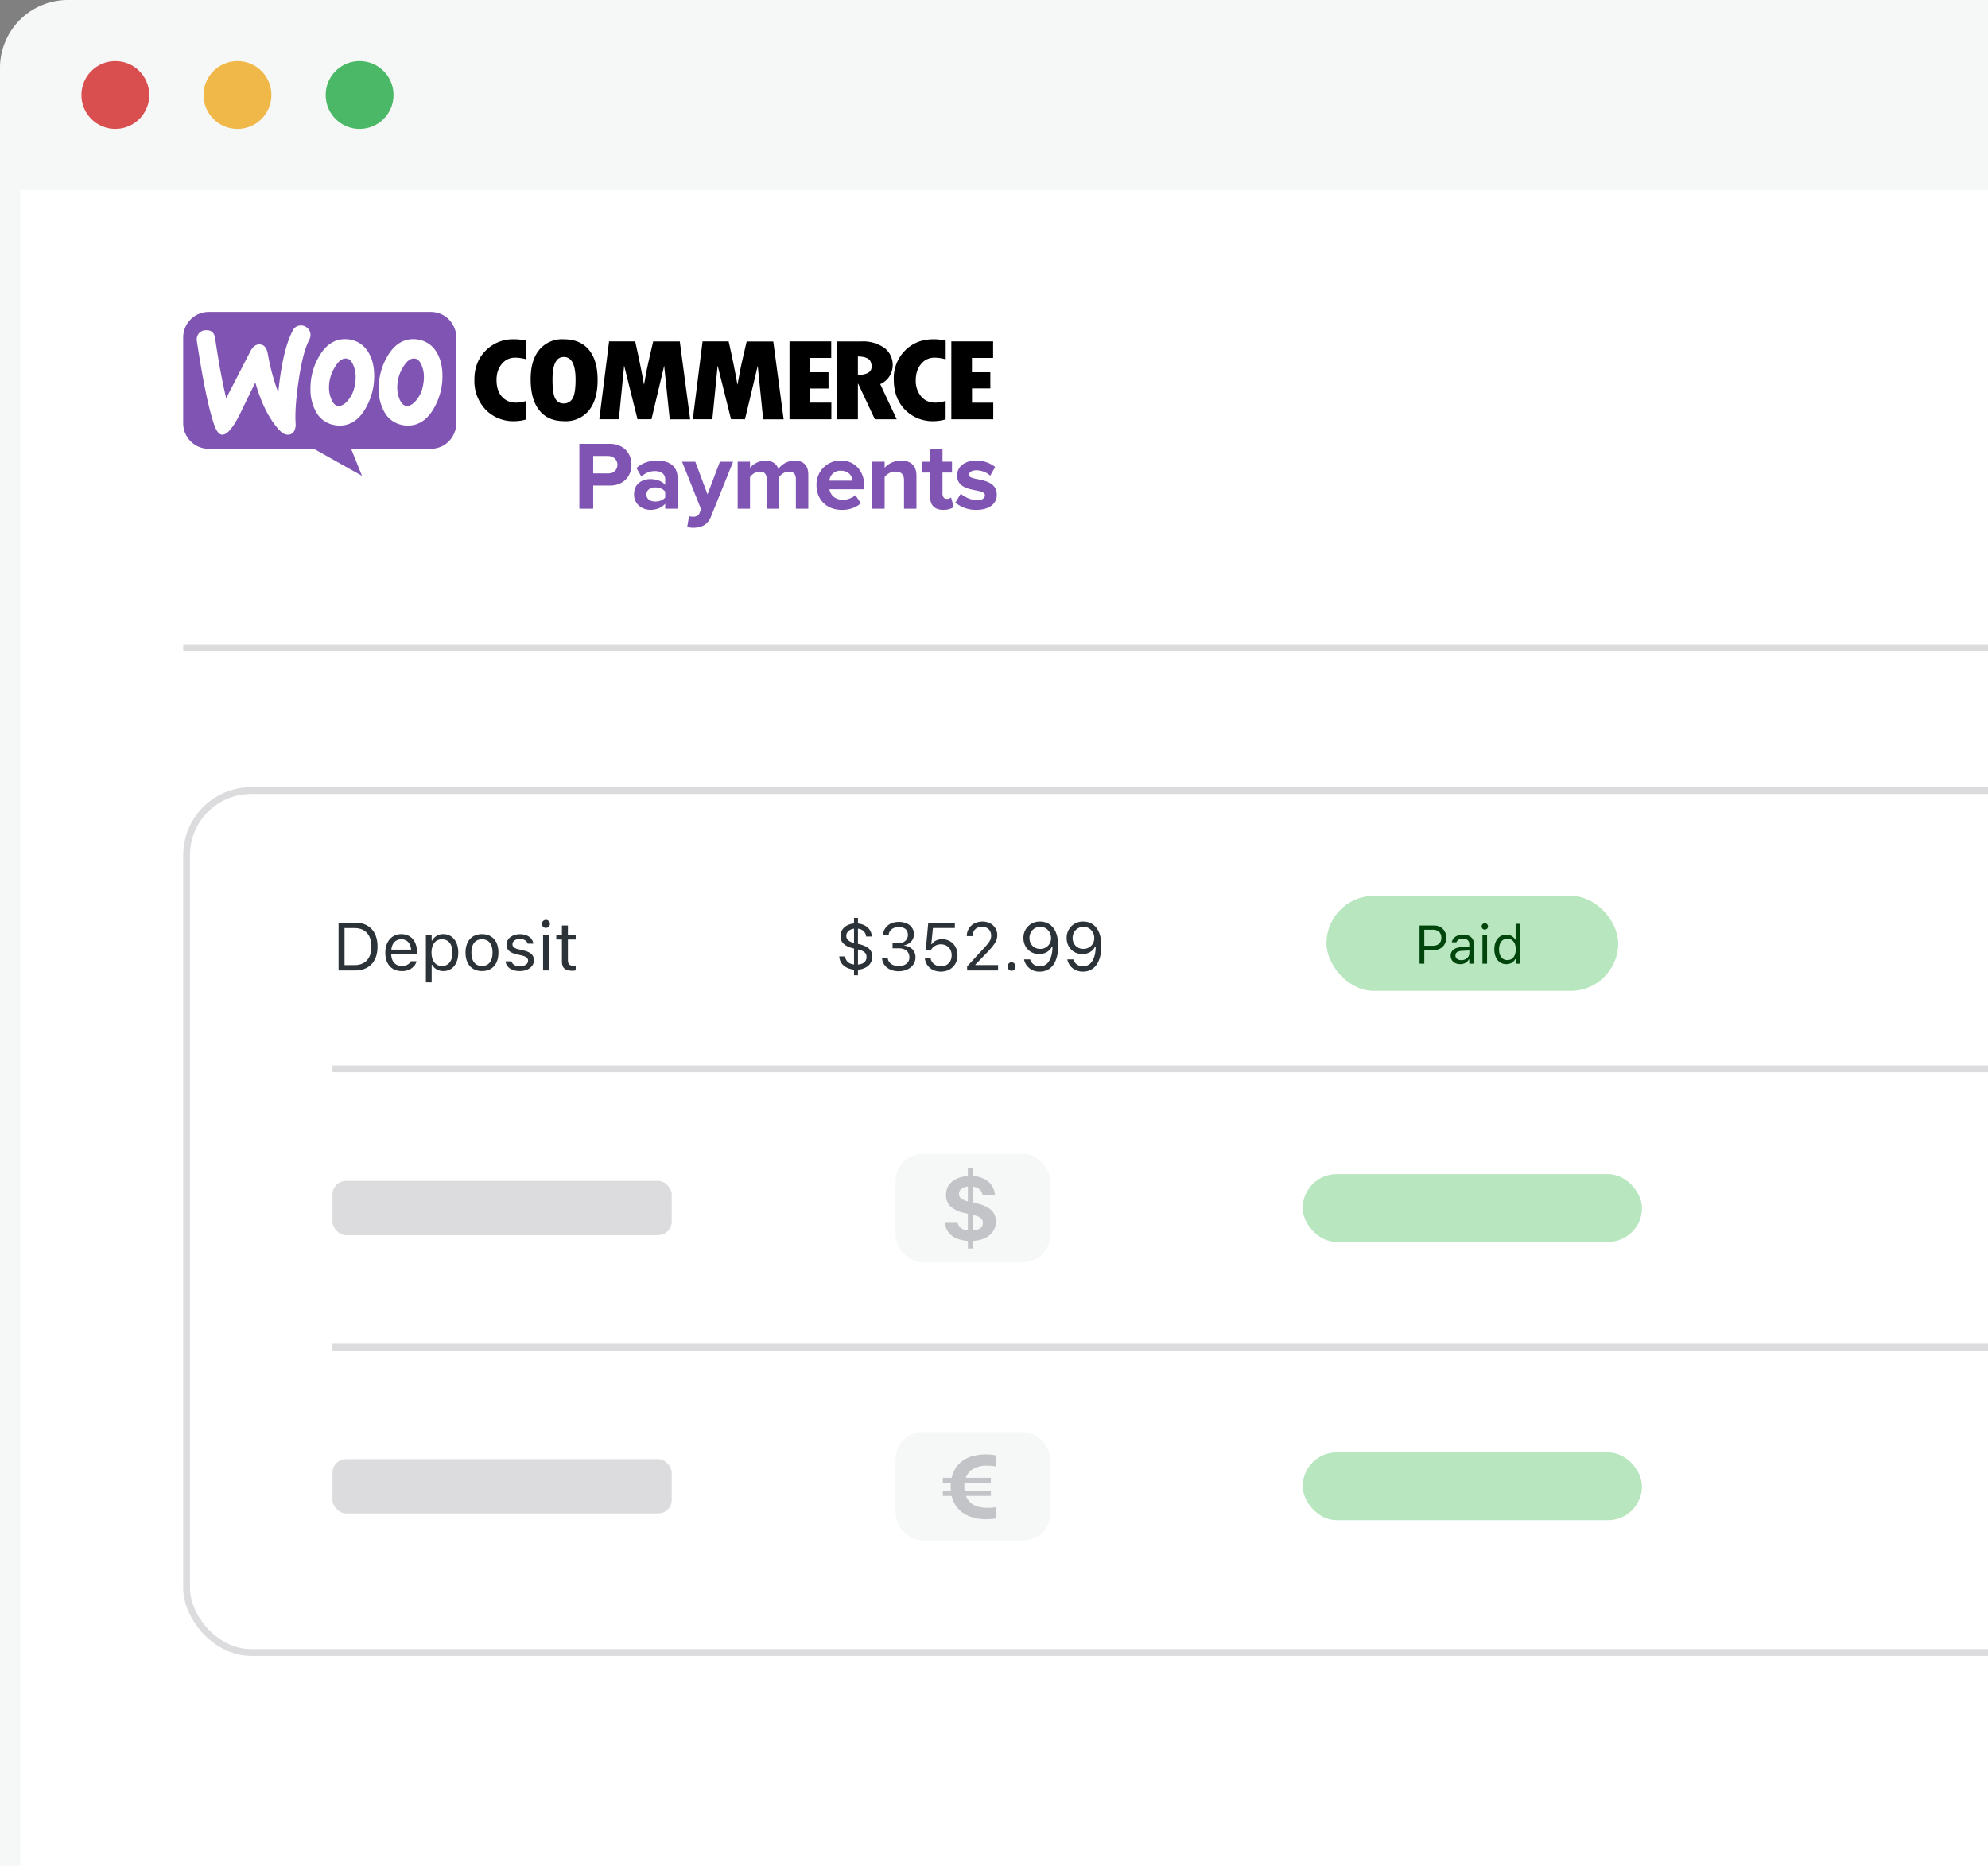 <svg xmlns="http://www.w3.org/2000/svg" fill="none" viewBox="0 0 293 275"><rect x="0" y="0" width="293" height="275" fill="#808080" stroke="none"/><clipPath id="a"><path d="M0 0h293v275H0z"/></clipPath><clipPath id="b"><path d="M27 42h120v39.8H27z"/></clipPath><g clip-path="url(#a)"><path fill="#f6f7f7" d="M0 10A10 10 0 0 1 10 0h715a10 10 0 0 1 10 10v322H0z"/><circle cx="17" cy="14" r="5" fill="#d94f4f"/><circle cx="35" cy="14" r="5" fill="#f0b849"/><circle cx="53" cy="14" r="5" fill="#4ab866"/><path fill="#fff" d="M3 28h730v304H3z"/><path stroke="#dcdcde" d="M27 95.5h293m-271 62h257m-257 41h257"/><rect width="372" height="127" viewBox="0 0 372 127" x="27.5" y="116.5" stroke="#dcdcde" rx="9.5"/><path fill="#2c3338" d="M49.9 143h2.42c2.09 0 3.32-1.3 3.32-3.52v-.01c0-2.21-1.23-3.52-3.32-3.52H49.9zm.88-.8v-5.45h1.48c1.56 0 2.48 1.01 2.48 2.73s-.91 2.73-2.48 2.73h-1.48zm8.43.9c1.24 0 1.99-.71 2.17-1.42v-.04h-.84l-.02.04c-.14.32-.58.66-1.3.66-.93 0-1.53-.64-1.56-1.73h3.8v-.33c0-1.57-.88-2.64-2.3-2.64-1.44 0-2.37 1.12-2.37 2.74 0 1.66.91 2.71 2.42 2.71zm-.06-4.7c.77 0 1.35.5 1.44 1.53h-2.91c.09-1 .69-1.53 1.47-1.53zm3.62 6.36h.85v-2.59h.08c.29.56.92.92 1.64.92 1.34 0 2.2-1.07 2.2-2.72s-.87-2.73-2.2-2.73a1.8 1.8 0 0 0-1.64.94h-.08v-.84h-.85zm2.37-2.42c-.95 0-1.54-.75-1.54-1.97s.59-1.97 1.54-1.97c.96 0 1.54.74 1.54 1.96v.01c0 1.23-.58 1.97-1.54 1.97zm5.9.75c1.5 0 2.42-1.03 2.42-2.72 0-1.7-.92-2.73-2.42-2.73s-2.43 1.03-2.43 2.72v.01c0 1.69.93 2.72 2.43 2.72zm0-.75c-1 0-1.56-.73-1.56-1.97 0-1.25.56-1.97 1.56-1.97s1.55.72 1.55 1.96v.01c0 1.24-.56 1.97-1.55 1.97zm5.55.75c1.2 0 2.1-.65 2.1-1.58v-.01c0-.76-.47-1.19-1.46-1.43l-.81-.19c-.62-.15-.89-.38-.89-.73v-.01c0-.47.46-.79 1.09-.79s1.04.29 1.15.7h.84c-.12-.86-.88-1.4-1.99-1.4-1.12 0-1.96.65-1.96 1.53 0 .76.45 1.19 1.43 1.42l.82.2c.65.15.92.4.92.76 0 .49-.5.82-1.21.82-.68 0-1.1-.28-1.24-.72h-.87c.1.87.9 1.43 2.08 1.43zm3.87-6.37a.59.59 0 1 0-.59-.59c0 .33.27.6.6.6zm-.42 6.28h.84v-5.26h-.84zm4.32.04c.16 0 .32-.02.49-.05v-.72a3.7 3.7 0 0 1-.4.02c-.54 0-.75-.25-.75-.87v-2.98h1.15v-.7H83.7v-1.37h-.88v1.37h-.83v.7h.83v3.2c0 1 .45 1.4 1.54 1.4zm41.51.66h.58v-.81c1.15-.1 2.11-.75 2.11-1.93 0-1.03-.7-1.54-1.96-1.85l-.15-.03v-2.24c.66.08 1.13.49 1.2 1.14v.01h.84v-.01c-.04-1.07-.91-1.8-2.04-1.9v-.83h-.58v.82c-1.16.1-1.99.82-1.99 1.87 0 .96.66 1.5 1.87 1.8l.12.03v2.35c-.85-.1-1.23-.58-1.32-1.19h-.85c.04 1.14 1 1.84 2.17 1.95v.83zm-1.14-5.81v-.01c0-.47.4-.94 1.14-1.04v2.1c-.84-.2-1.14-.58-1.14-1.05zm1.75 2.02c.97.24 1.23.58 1.23 1.11v.01c0 .56-.35 1.02-1.26 1.1v-2.22zm6 3.2c1.41 0 2.45-.86 2.45-2.04 0-1-.7-1.65-1.72-1.74v-.02c.87-.18 1.49-.78 1.49-1.65 0-1.08-.88-1.82-2.23-1.82-1.32 0-2.22.76-2.34 1.91v.05h.84v-.05c.08-.71.67-1.15 1.5-1.15.86 0 1.34.42 1.34 1.16v.01c0 .7-.58 1.22-1.42 1.22h-.84v.74h.88c.98 0 1.6.49 1.6 1.35v.01c0 .75-.63 1.26-1.55 1.26-.94 0-1.57-.47-1.64-1.17v-.05h-.85v.06c.1 1.12 1.04 1.93 2.5 1.93zm6.19.06c1.43 0 2.45-1 2.45-2.42 0-1.37-.95-2.36-2.28-2.36-.63 0-1.19.26-1.5.73h-.08l.24-2.38h3.23v-.79h-3.92l-.37 4.05h.76a1.63 1.63 0 0 1 1.49-.85c.92 0 1.57.67 1.57 1.6v.02c0 .95-.64 1.62-1.58 1.62-.83 0-1.44-.54-1.52-1.21v-.04h-.85v.05c.1 1.13 1.04 1.98 2.36 1.98zm3.87-.17h4.56v-.8h-3.34v-.07l1.6-1.65c1.27-1.32 1.62-1.9 1.62-2.7v-.02c0-1.14-.94-1.97-2.17-1.97-1.35 0-2.32.9-2.32 2.15h.85c0-.83.56-1.38 1.4-1.38s1.34.55 1.34 1.3c0 .62-.26.98-1.16 1.96l-2.38 2.58zm6.58.05a.64.64 0 0 0 0-1.27.64.64 0 0 0-.63.63c0 .35.29.64.63.64zm4.19-7.26a2.37 2.37 0 0 0-2.47 2.43c0 1.36.99 2.36 2.31 2.36.95 0 1.62-.51 1.88-1.09h.09v.17c-.06 1.47-.58 2.72-1.86 2.72-.71 0-1.2-.37-1.42-.96l-.02-.05h-.88v.06a2.26 2.26 0 0 0 2.3 1.74c1.72 0 2.72-1.41 2.72-3.81v-.01c0-2.65-1.36-3.56-2.65-3.56zm0 4.03c-.92 0-1.58-.68-1.58-1.61v-.02c0-.9.7-1.63 1.59-1.63.9 0 1.59.74 1.59 1.66 0 .93-.7 1.6-1.6 1.6zm6.37-4.03a2.37 2.37 0 0 0-2.47 2.43c0 1.36.98 2.36 2.3 2.36.96 0 1.63-.51 1.88-1.09h.1v.17c-.06 1.47-.59 2.72-1.86 2.72-.72 0-1.21-.37-1.42-.96l-.02-.05h-.89l.02.06c.24 1.04 1.12 1.74 2.3 1.74 1.7 0 2.7-1.41 2.7-3.81v-.01c0-2.65-1.36-3.56-2.64-3.56zm-.01 4.03c-.91 0-1.58-.68-1.58-1.61v-.02c0-.9.71-1.63 1.6-1.63s1.59.74 1.59 1.66c0 .93-.7 1.6-1.61 1.6z"/><rect width="43" height="14" x="195.5" y="132" fill="#b8e6bf" rx="7"/><path fill="#00450c" d="M209.22 142h.7v-2.01h1.42c1.06 0 1.81-.75 1.81-1.82 0-1.08-.75-1.8-1.8-1.8h-2.13zm1.94-5.01c.8 0 1.27.44 1.27 1.18v.01c0 .74-.46 1.18-1.27 1.18h-1.24V137h1.24zm4.06 5.08c.56 0 1-.24 1.27-.7h.06v.63h.68v-2.88c0-.88-.57-1.4-1.6-1.4-.9 0-1.54.44-1.65 1.1v.02h.68c.11-.34.44-.52.95-.52.63 0 .94.28.94.8v.38l-1.2.07c-.98.06-1.54.5-1.54 1.25 0 .77.6 1.25 1.4 1.25zm-.71-1.26c0-.43.28-.65.92-.7l1.13-.06v.38c0 .6-.5 1.05-1.2 1.05-.49 0-.85-.25-.85-.67zm4.33-3.83c.25 0 .47-.21.47-.47a.47.47 0 0 0-.47-.47.47.47 0 0 0-.47.47c0 .26.2.47.47.47zm-.35 5.02h.68v-4.21h-.68zm3.52.07c.58 0 1.05-.27 1.31-.74h.06v.67h.68v-5.88h-.68v2.33h-.06a1.45 1.45 0 0 0-1.31-.73c-1.07 0-1.77.85-1.77 2.17s.7 2.18 1.77 2.18zm.15-.6c-.76 0-1.22-.6-1.22-1.57 0-.99.46-1.58 1.22-1.58.77 0 1.24.6 1.24 1.57 0 .98-.47 1.58-1.24 1.58z"/><rect width="50" height="10" x="192" y="173" fill="#b8e6bf" rx="5"/><rect width="50" height="8" x="49" y="174" fill="#dcdcde" rx="2"/><rect width="22.78" height="16" x="132" y="170" fill="#f6f7f7" rx="4"/><path fill="#c3c4c7" d="M143 182.86c.73 0 1.37-.11 1.94-.33a3.03 3.03 0 0 0 1.33-.97c.33-.43.5-.95.5-1.55v-.02c0-.75-.25-1.33-.73-1.74a4.89 4.89 0 0 0-2.12-.93l-1.02-.23a3.26 3.26 0 0 1-1.2-.47.85.85 0 0 1-.36-.7v-.02c0-.2.06-.4.19-.56s.32-.29.57-.39.56-.14.93-.14c.32 0 .62.05.87.15.26.1.47.25.62.44.16.2.26.44.3.72v.02l1.81-.01a2.66 2.66 0 0 0-.5-1.51c-.3-.43-.72-.76-1.26-1a4.66 4.66 0 0 0-1.87-.34c-.68 0-1.3.11-1.83.33-.54.22-.96.54-1.27.95-.31.42-.47.92-.47 1.5 0 .74.24 1.32.71 1.75a4.6 4.6 0 0 0 2.05.93l1.02.23c.62.14 1.05.3 1.29.48s.36.43.36.75v.01c0 .23-.07.43-.2.6-.14.16-.34.3-.6.38-.28.1-.62.13-1.03.13-.39 0-.72-.04-.99-.14s-.48-.25-.63-.44a1.5 1.5 0 0 1-.3-.67h-1.82c.01.6.19 1.1.51 1.52.33.41.77.73 1.32.94.56.22 1.19.33 1.89.33zm-.35 1.11h.79v-11.82h-.79z"/><rect width="50" height="10" x="192" y="214" fill="#b8e6bf" rx="5"/><rect width="50" height="8" x="49" y="215" fill="#dcdcde" rx="2"/><rect width="22.78" height="16" x="132" y="211" fill="#f6f7f7" rx="4"/><path fill="#c3c4c7" d="m145.38 223.86.78-.03c.25-.02.47-.06.65-.1v-1.66a5.65 5.65 0 0 1-1.36.1 4.8 4.8 0 0 1-1.38-.19 2.58 2.58 0 0 1-1.7-1.55 3.67 3.67 0 0 1-.24-1.36c0-.53.08-.98.23-1.37.15-.38.37-.7.66-.96.3-.26.64-.45 1.04-.58s.85-.2 1.35-.2a7.86 7.86 0 0 1 1.37.12v-1.64a7.8 7.8 0 0 0-3.55.14c-.64.2-1.19.5-1.65.9-.47.4-.83.9-1.08 1.5s-.38 1.29-.38 2.08c0 .8.13 1.5.38 2.1s.61 1.1 1.08 1.5c.47.39 1.02.7 1.67.9.64.2 1.35.3 2.13.3zm-6.42-3.44h7.08v-.78h-7.08v.79zm0-1.89h7.08v-.78h-7.08z"/><g clip-path="url(#b)"><path fill="#7f54b3" fill-rule="evenodd" d="M30.74 45.96H63.5a3.73 3.73 0 0 1 2.65 1.1 3.8 3.8 0 0 1 1.1 2.68v12.6a3.8 3.8 0 0 1-2.3 3.5c-.46.19-.95.29-1.45.29H51.75l1.6 3.98-7.09-3.98H30.74A3.76 3.76 0 0 1 27 62.35v-12.6a3.76 3.76 0 0 1 3.74-3.79z" clip-rule="evenodd"/><path fill="#000" fill-rule="evenodd" d="M133.38 51.66a5.77 5.77 0 0 0-1.65 4.24c0 1.84.55 3.33 1.64 4.46a5.69 5.69 0 0 0 4.28 1.7c.59-.01 1.16-.1 1.72-.27v-2.72c-.48.16-.99.24-1.5.26-.88 0-1.58-.3-2.1-.9a3.57 3.57 0 0 1-.8-2.44c0-.96.27-1.75.79-2.36a2.46 2.46 0 0 1 1.97-.93 6 6 0 0 1 1.65.25v-2.74a6.92 6.92 0 0 0-1.8-.22c-1.7 0-3.1.56-4.2 1.67zm-53.9-.12a4.38 4.38 0 0 1 3.58-1.55c1.63 0 2.87.51 3.73 1.55s1.29 2.52 1.29 4.45c0 1.92-.42 3.41-1.27 4.47a4.36 4.36 0 0 1-3.62 1.6c-1.62 0-2.86-.53-3.7-1.6-.86-1.06-1.28-2.6-1.28-4.6 0-1.85.42-3.29 1.28-4.32zm-9.56 4.36c0-1.71.56-3.13 1.66-4.24a5.65 5.65 0 0 1 4.2-1.67c.6 0 1.21.07 1.8.22v2.74a6 6 0 0 0-1.65-.25 2.46 2.46 0 0 0-1.97.93c-.52.61-.78 1.4-.78 2.36 0 1.03.26 1.84.78 2.44.53.6 1.23.9 2.1.9.52-.01 1.03-.1 1.51-.26v2.73a6.6 6.6 0 0 1-1.72.26 5.7 5.7 0 0 1-4.28-1.7 6.14 6.14 0 0 1-1.65-4.46zm14.45 2.85a1.47 1.47 0 0 1-1.31.7 1.32 1.32 0 0 1-1.21-.7c-.28-.48-.42-1.43-.42-2.85 0-2.2.55-3.3 1.66-3.3 1.16 0 1.74 1.11 1.74 3.35 0 1.39-.16 2.32-.46 2.8zm11.3-5.86.6-2.58h3.92l1.53 11.48h-3.01l-.82-7.9-1.87 7.88h-2.06l-1.97-7.9-.78 7.9h-2.88l1.44-11.47h3.85c.55 2.48.98 4.6 1.3 6.39l.32-1.78c.14-.69.28-1.36.44-2.02zm14.38-2.58-.6 2.58c-.15.67-.3 1.34-.42 2.02l-.34 1.78a133.5 133.5 0 0 0-1.3-6.39h-3.84l-1.44 11.47h2.88l.78-7.9 1.97 7.9h2.06l1.88-7.87.8 7.89h3.02l-1.53-11.47h-3.92zm12.05 6.94h-2.7v2.08h3.13v2.45h-6.17V50.3h6.15v2.44h-3.1v2.11h2.7v2.39zm9-1.82c.86-1.38.52-3.2-.77-4.18a5.49 5.49 0 0 0-3.4-.94h-3.54v11.47h3.05v-5.23h.05l2.45 5.23h3.22l-2.43-5.18a2.92 2.92 0 0 0 1.37-1.17zm-4.66-2.9v2.72c1.34-.03 2.02-.43 2.02-1.21 0-.54-.16-.92-.47-1.15s-.83-.35-1.55-.37zm16.82 4.71v2.09h3.13v2.45h-6.18V50.3h6.16v2.44h-3.12v2.11h2.71v2.38h-2.7z" clip-rule="evenodd"/><path fill="#fff" d="M29.27 49.17a1.32 1.32 0 0 1 1.02-.51c.82-.06 1.3.34 1.42 1.2.5 3.46 1.05 6.4 1.63 8.82l3.57-6.93c.33-.62.73-.96 1.22-1 .72-.05 1.16.42 1.34 1.4.34 1.94.85 3.84 1.54 5.68.43-4.21 1.14-7.26 2.15-9.13a1.26 1.26 0 0 1 1.07-.74 1.41 1.41 0 0 1 1.03.33c.3.23.47.58.5.96.02.27-.04.55-.17.79-.63 1.2-1.16 3.2-1.57 6-.4 2.7-.55 4.81-.45 6.33.04.38-.03.75-.19 1.1a1.03 1.03 0 0 1-.86.58c-.44.03-.87-.18-1.29-.62-1.51-1.58-2.7-3.94-3.6-7.07a745.16 745.16 0 0 0-2.34 4.8c-.96 1.88-1.78 2.84-2.46 2.89-.44.03-.82-.35-1.14-1.14-.83-2.18-1.72-6.38-2.67-12.62a1.44 1.44 0 0 1 .25-1.12z"/><path fill="#fff" fill-rule="evenodd" d="M61.8 50.07a3.8 3.8 0 0 1 2.62 1.96c.53.91.79 2.03.79 3.34a9.41 9.41 0 0 1-1.27 4.8c-.97 1.7-2.25 2.54-3.83 2.54-.3 0-.6-.03-.89-.1a3.8 3.8 0 0 1-2.6-1.96 6.69 6.69 0 0 1-.8-3.36 9.25 9.25 0 0 1 1.27-4.78c.99-1.7 2.27-2.54 3.83-2.54.3 0 .6.03.89.1zm-.69 9.18a4.59 4.59 0 0 0 1.25-2.52c.08-.4.12-.82.12-1.23 0-.53-.1-1.06-.29-1.55-.24-.65-.56-1.01-.96-1.1-.59-.13-1.15.22-1.7 1.05a5.7 5.7 0 0 0-.98 3.26c0 .53.1 1.05.29 1.54.24.64.56 1 .96 1.1.4.08.84-.1 1.31-.55zm-9.36-9.18a3.8 3.8 0 0 1 2.61 1.96c.53.91.79 2.03.79 3.34a9.4 9.4 0 0 1-1.27 4.8c-.97 1.7-2.25 2.54-3.83 2.54-.3 0-.6-.03-.89-.1a3.8 3.8 0 0 1-2.6-1.96 6.7 6.7 0 0 1-.8-3.36 9.25 9.25 0 0 1 1.27-4.78c.99-1.7 2.27-2.54 3.83-2.54.3 0 .6.03.89.1zm-.7 9.18a4.52 4.52 0 0 0 1.25-2.52c.08-.4.12-.82.12-1.23 0-.53-.1-1.06-.29-1.55-.24-.65-.55-1.01-.95-1.1-.6-.13-1.16.22-1.7 1.05a5.7 5.7 0 0 0-.99 3.26c0 .53.1 1.05.3 1.54.23.65.55 1.01.95 1.1.4.08.84-.1 1.32-.55z" clip-rule="evenodd"/><path fill="#7f54b3" d="M87.43 74.96v-3.41h2.43c2.07 0 3.21-1.4 3.21-3.07s-1.13-3.08-3.2-3.08h-4.48v9.56zm2.15-5.2h-2.15v-2.57h2.15c.8 0 1.42.5 1.42 1.3 0 .78-.62 1.27-1.42 1.27zm10.29 5.2v-4.47c0-2-1.45-2.62-3.04-2.62-1.09 0-2.17.33-3.02 1.09l.72 1.27a2.91 2.91 0 0 1 1.99-.82c.91 0 1.52.46 1.52 1.16v.88c-.46-.55-1.26-.85-2.2-.85-1.1 0-2.39.6-2.39 2.24 0 1.55 1.3 2.29 2.4 2.29.9 0 1.71-.33 2.19-.9v.73zm-3.3-1.06c-.71 0-1.3-.37-1.3-1.03s.59-1.05 1.3-1.05c.6 0 1.17.22 1.47.62v.86c-.3.4-.88.6-1.47.6zm4.72 3.75c.21.07.68.12.89.12 1.18-.03 2.1-.38 2.62-1.68l3.25-8.05h-1.95l-1.82 4.81-1.8-4.81h-1.95l2.8 7-.25.6c-.17.38-.49.5-.96.5-.17 0-.42-.03-.57-.1zm17.84-2.7v-5c0-1.41-.75-2.08-2.03-2.08-1.06 0-1.98.63-2.38 1.24-.24-.77-.9-1.24-1.92-1.24a3.1 3.1 0 0 0-2.26 1.06v-.9h-1.82v6.93h1.82v-4.67c.27-.37.8-.8 1.43-.8.75 0 1.03.45 1.03 1.1v4.37h1.84v-4.67c.25-.37.78-.8 1.43-.8.74 0 1.03.45 1.03 1.1v4.37h1.83zm4.91.18a4.3 4.3 0 0 0 2.85-.96l-.81-1.2a2.9 2.9 0 0 1-1.84.67c-1.17 0-1.86-.7-1.99-1.55h5.14v-.43c0-2.25-1.39-3.8-3.46-3.8a3.53 3.53 0 0 0-3.59 3.63c0 2.22 1.6 3.64 3.7 3.64zm1.6-4.3h-3.4a1.6 1.6 0 0 1 1.69-1.47c1.2 0 1.66.81 1.71 1.47zm9.43 4.13v-4.89c0-1.34-.73-2.2-2.26-2.2-1.12 0-1.98.54-2.43 1.06v-.9h-1.82v6.93h1.82v-4.67c.32-.4.86-.8 1.58-.8.77 0 1.28.33 1.28 1.29v4.18zm3.97.17c.76 0 1.24-.2 1.52-.44l-.39-1.4c-.1.12-.36.22-.63.22-.4 0-.63-.33-.63-.77v-3.11h1.4v-1.6h-1.4v-1.88h-1.82v1.89h-1.15v1.59h1.15v3.6c0 1.24.67 1.9 1.95 1.9zm4.87 0c1.92 0 3-.93 3-2.2 0-2.8-4.1-1.94-4.1-2.96 0-.38.42-.67 1.08-.67.85 0 1.64.37 2.05.8l.73-1.29a4.4 4.4 0 0 0-2.78-.94c-1.83 0-2.83 1.01-2.83 2.17 0 2.73 4.1 1.8 4.1 2.93 0 .43-.38.73-1.17.73-.86 0-1.87-.48-2.39-.96l-.79 1.32a4.7 4.7 0 0 0 3.1 1.07z"/></g></g></svg>
